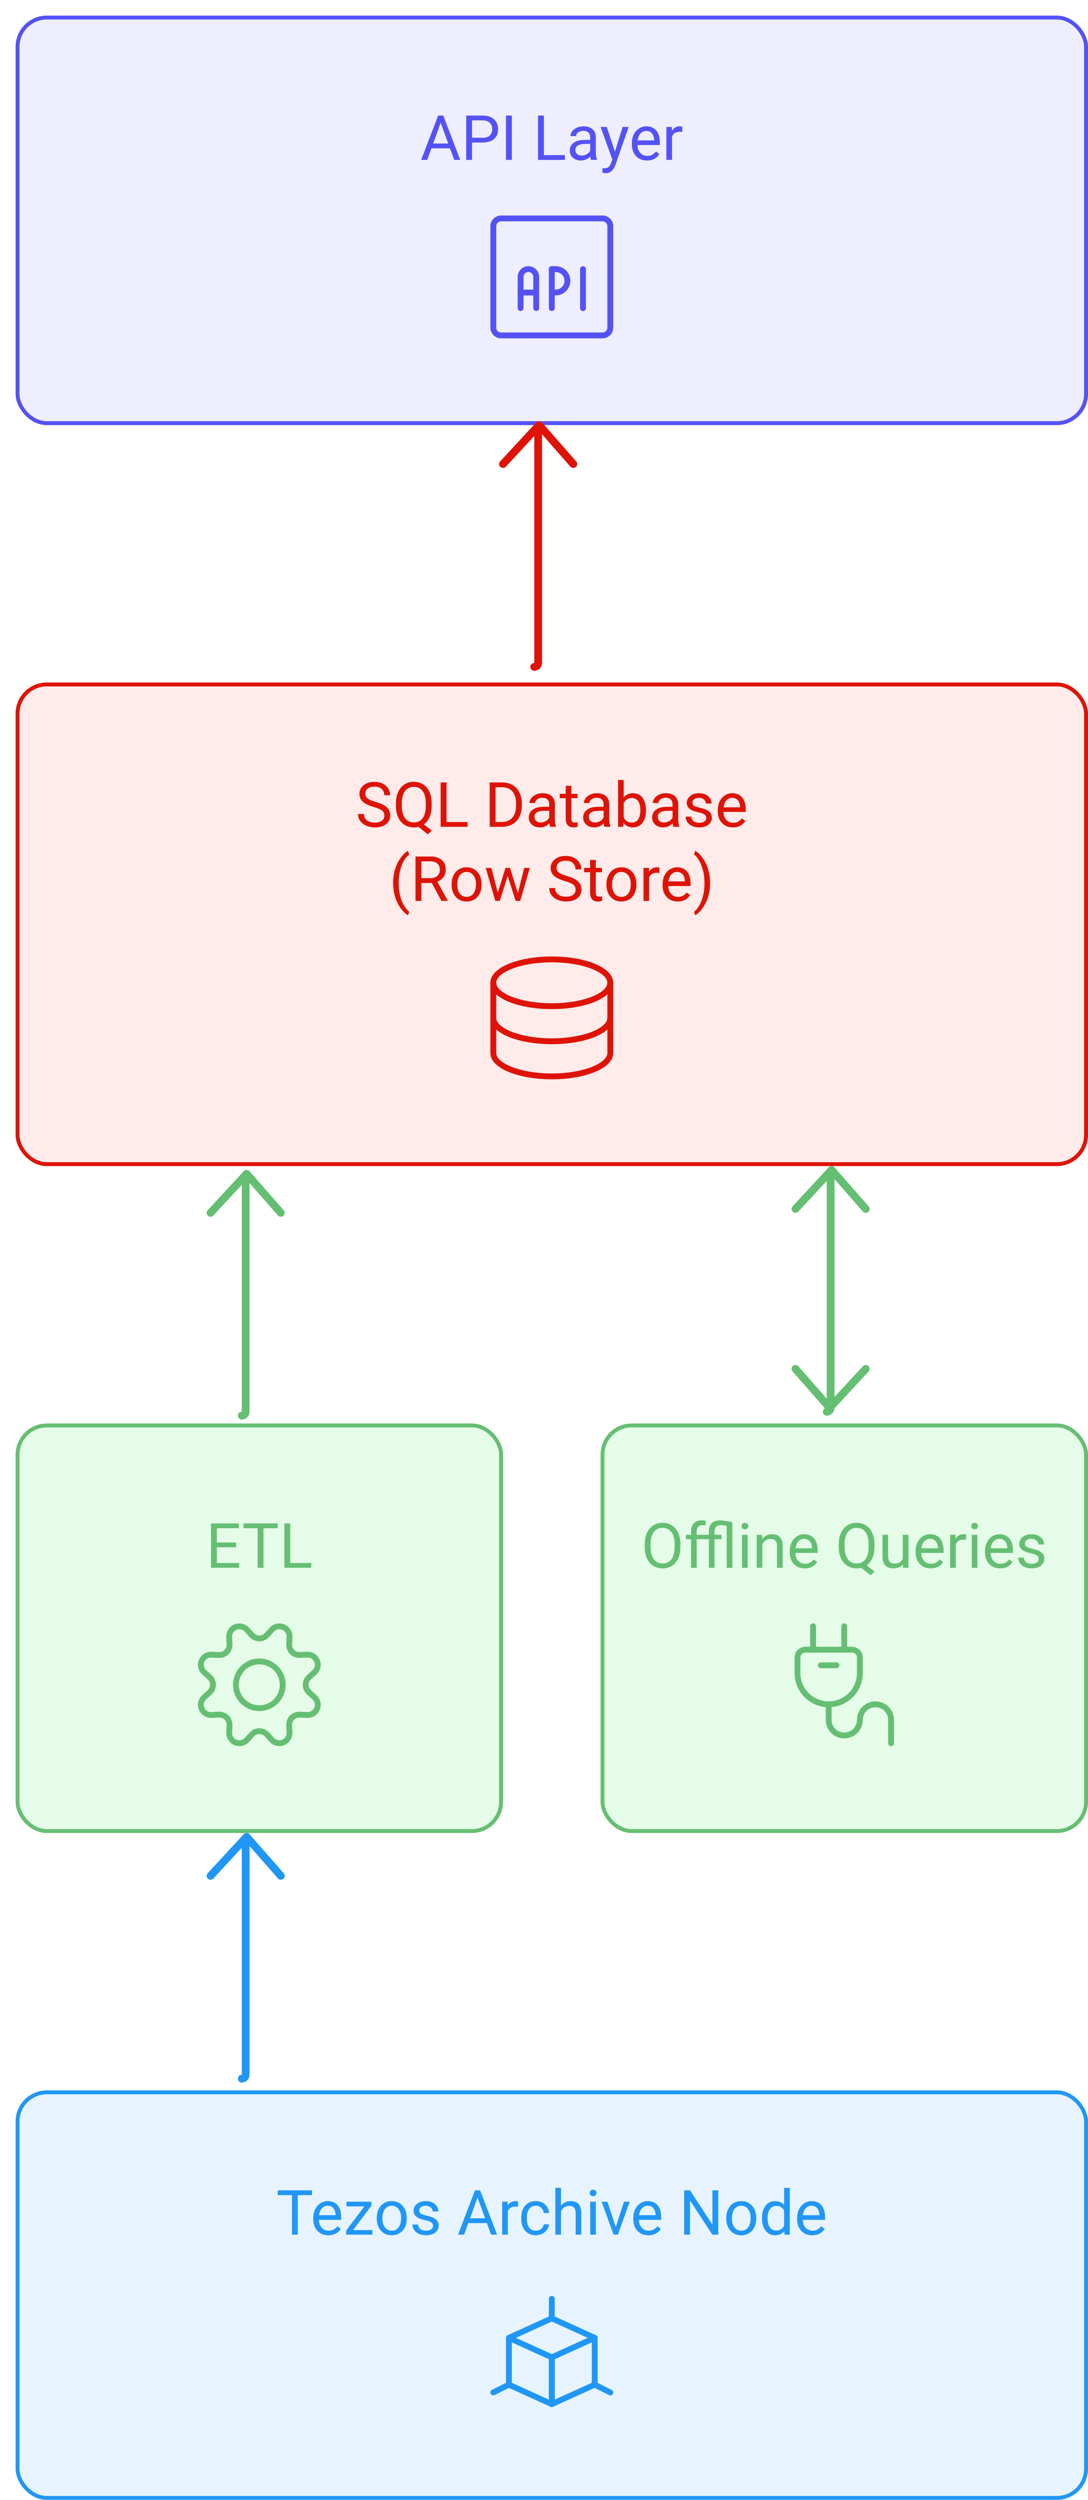 <svg width="279" height="641" viewBox="0 0 279 641" fill="none" xmlns="http://www.w3.org/2000/svg">
<g filter="url(#filter0_d)">
<rect y="171" width="275" height="124" rx="8" fill="#FEEBEA"/>
<path d="M91.852 202.93C90.565 202.56 89.628 202.107 89.039 201.57C88.456 201.029 88.164 200.362 88.164 199.57C88.164 198.674 88.521 197.935 89.234 197.352C89.953 196.763 90.885 196.469 92.031 196.469C92.812 196.469 93.508 196.62 94.117 196.922C94.732 197.224 95.206 197.641 95.539 198.172C95.878 198.703 96.047 199.284 96.047 199.914H94.539C94.539 199.227 94.32 198.688 93.883 198.297C93.445 197.901 92.828 197.703 92.031 197.703C91.292 197.703 90.713 197.867 90.297 198.195C89.885 198.518 89.68 198.969 89.68 199.547C89.68 200.01 89.875 200.404 90.266 200.727C90.662 201.044 91.331 201.336 92.273 201.602C93.221 201.867 93.961 202.161 94.492 202.484C95.029 202.802 95.424 203.174 95.68 203.602C95.94 204.029 96.07 204.531 96.07 205.109C96.07 206.031 95.711 206.771 94.992 207.328C94.273 207.88 93.312 208.156 92.109 208.156C91.328 208.156 90.599 208.008 89.922 207.711C89.245 207.409 88.721 206.997 88.352 206.477C87.987 205.956 87.805 205.365 87.805 204.703H89.312C89.312 205.391 89.565 205.935 90.07 206.336C90.581 206.732 91.26 206.93 92.109 206.93C92.901 206.93 93.508 206.768 93.93 206.445C94.352 206.122 94.562 205.682 94.562 205.125C94.562 204.568 94.367 204.138 93.977 203.836C93.586 203.529 92.878 203.227 91.852 202.93ZM106.688 202.68C106.688 203.779 106.513 204.727 106.164 205.523C105.815 206.315 105.326 206.935 104.695 207.383L106.727 208.977L105.703 209.922L103.305 208.016C102.93 208.109 102.534 208.156 102.117 208.156C101.221 208.156 100.427 207.938 99.734 207.5C99.042 207.057 98.503 206.43 98.117 205.617C97.737 204.799 97.542 203.854 97.531 202.781V201.961C97.531 200.867 97.721 199.901 98.102 199.062C98.482 198.224 99.018 197.583 99.711 197.141C100.409 196.693 101.206 196.469 102.102 196.469C103.018 196.469 103.823 196.69 104.516 197.133C105.214 197.576 105.75 198.214 106.125 199.047C106.5 199.875 106.688 200.844 106.688 201.953V202.68ZM105.188 201.945C105.188 200.607 104.919 199.576 104.383 198.852C103.852 198.122 103.091 197.758 102.102 197.758C101.159 197.758 100.414 198.12 99.867 198.844C99.326 199.562 99.047 200.562 99.031 201.844V202.68C99.031 203.982 99.302 205.008 99.844 205.758C100.391 206.508 101.148 206.883 102.117 206.883C103.086 206.883 103.836 206.531 104.367 205.828C104.898 205.12 105.172 204.107 105.188 202.789V201.945ZM110.508 206.773H115.898V208H109V196.625H110.508V206.773ZM121.578 208V196.625H124.789C125.779 196.625 126.654 196.844 127.414 197.281C128.174 197.719 128.76 198.341 129.172 199.148C129.589 199.956 129.799 200.883 129.805 201.93V202.656C129.805 203.729 129.596 204.669 129.18 205.477C128.768 206.284 128.177 206.904 127.406 207.336C126.641 207.768 125.747 207.99 124.727 208H121.578ZM123.078 197.859V206.773H124.656C125.812 206.773 126.711 206.414 127.352 205.695C127.997 204.977 128.32 203.953 128.32 202.625V201.961C128.32 200.669 128.016 199.667 127.406 198.953C126.802 198.234 125.943 197.87 124.828 197.859H123.078ZM137.07 208C136.987 207.833 136.919 207.536 136.867 207.109C136.195 207.807 135.393 208.156 134.461 208.156C133.628 208.156 132.943 207.922 132.406 207.453C131.875 206.979 131.609 206.38 131.609 205.656C131.609 204.776 131.943 204.094 132.609 203.609C133.281 203.12 134.224 202.875 135.438 202.875H136.844V202.211C136.844 201.706 136.693 201.305 136.391 201.008C136.089 200.706 135.643 200.555 135.055 200.555C134.539 200.555 134.107 200.685 133.758 200.945C133.409 201.206 133.234 201.521 133.234 201.891H131.781C131.781 201.469 131.93 201.062 132.227 200.672C132.529 200.276 132.935 199.964 133.445 199.734C133.961 199.505 134.526 199.391 135.141 199.391C136.115 199.391 136.878 199.635 137.43 200.125C137.982 200.609 138.268 201.279 138.289 202.133V206.023C138.289 206.799 138.388 207.417 138.586 207.875V208H137.07ZM134.672 206.898C135.125 206.898 135.555 206.781 135.961 206.547C136.367 206.312 136.661 206.008 136.844 205.633V203.898H135.711C133.94 203.898 133.055 204.417 133.055 205.453C133.055 205.906 133.206 206.26 133.508 206.516C133.81 206.771 134.198 206.898 134.672 206.898ZM142.516 197.5V199.547H144.094V200.664H142.516V205.906C142.516 206.245 142.586 206.5 142.727 206.672C142.867 206.839 143.107 206.922 143.445 206.922C143.612 206.922 143.841 206.891 144.133 206.828V208C143.753 208.104 143.383 208.156 143.023 208.156C142.378 208.156 141.891 207.961 141.562 207.57C141.234 207.18 141.07 206.625 141.07 205.906V200.664H139.531V199.547H141.07V197.5H142.516ZM151.008 208C150.924 207.833 150.857 207.536 150.805 207.109C150.133 207.807 149.331 208.156 148.398 208.156C147.565 208.156 146.88 207.922 146.344 207.453C145.812 206.979 145.547 206.38 145.547 205.656C145.547 204.776 145.88 204.094 146.547 203.609C147.219 203.12 148.161 202.875 149.375 202.875H150.781V202.211C150.781 201.706 150.63 201.305 150.328 201.008C150.026 200.706 149.581 200.555 148.992 200.555C148.477 200.555 148.044 200.685 147.695 200.945C147.346 201.206 147.172 201.521 147.172 201.891H145.719C145.719 201.469 145.867 201.062 146.164 200.672C146.466 200.276 146.872 199.964 147.383 199.734C147.898 199.505 148.464 199.391 149.078 199.391C150.052 199.391 150.815 199.635 151.367 200.125C151.919 200.609 152.206 201.279 152.227 202.133V206.023C152.227 206.799 152.326 207.417 152.523 207.875V208H151.008ZM148.609 206.898C149.062 206.898 149.492 206.781 149.898 206.547C150.305 206.312 150.599 206.008 150.781 205.633V203.898H149.648C147.878 203.898 146.992 204.417 146.992 205.453C146.992 205.906 147.143 206.26 147.445 206.516C147.747 206.771 148.135 206.898 148.609 206.898ZM161.648 203.867C161.648 205.159 161.352 206.198 160.758 206.984C160.164 207.766 159.367 208.156 158.367 208.156C157.299 208.156 156.474 207.779 155.891 207.023L155.82 208H154.492V196H155.938V200.477C156.521 199.753 157.326 199.391 158.352 199.391C159.378 199.391 160.182 199.779 160.766 200.555C161.354 201.331 161.648 202.393 161.648 203.742V203.867ZM160.203 203.703C160.203 202.719 160.013 201.958 159.633 201.422C159.253 200.885 158.706 200.617 157.992 200.617C157.039 200.617 156.354 201.06 155.938 201.945V205.602C156.38 206.487 157.07 206.93 158.008 206.93C158.701 206.93 159.24 206.661 159.625 206.125C160.01 205.589 160.203 204.781 160.203 203.703ZM168.695 208C168.612 207.833 168.544 207.536 168.492 207.109C167.82 207.807 167.018 208.156 166.086 208.156C165.253 208.156 164.568 207.922 164.031 207.453C163.5 206.979 163.234 206.38 163.234 205.656C163.234 204.776 163.568 204.094 164.234 203.609C164.906 203.12 165.849 202.875 167.062 202.875H168.469V202.211C168.469 201.706 168.318 201.305 168.016 201.008C167.714 200.706 167.268 200.555 166.68 200.555C166.164 200.555 165.732 200.685 165.383 200.945C165.034 201.206 164.859 201.521 164.859 201.891H163.406C163.406 201.469 163.555 201.062 163.852 200.672C164.154 200.276 164.56 199.964 165.07 199.734C165.586 199.505 166.151 199.391 166.766 199.391C167.74 199.391 168.503 199.635 169.055 200.125C169.607 200.609 169.893 201.279 169.914 202.133V206.023C169.914 206.799 170.013 207.417 170.211 207.875V208H168.695ZM166.297 206.898C166.75 206.898 167.18 206.781 167.586 206.547C167.992 206.312 168.286 206.008 168.469 205.633V203.898H167.336C165.565 203.898 164.68 204.417 164.68 205.453C164.68 205.906 164.831 206.26 165.133 206.516C165.435 206.771 165.823 206.898 166.297 206.898ZM177.102 205.758C177.102 205.367 176.953 205.065 176.656 204.852C176.365 204.633 175.852 204.445 175.117 204.289C174.388 204.133 173.807 203.945 173.375 203.727C172.948 203.508 172.63 203.247 172.422 202.945C172.219 202.643 172.117 202.284 172.117 201.867C172.117 201.174 172.409 200.589 172.992 200.109C173.581 199.63 174.331 199.391 175.242 199.391C176.201 199.391 176.977 199.638 177.57 200.133C178.169 200.628 178.469 201.26 178.469 202.031H177.016C177.016 201.635 176.846 201.294 176.508 201.008C176.174 200.721 175.753 200.578 175.242 200.578C174.716 200.578 174.305 200.693 174.008 200.922C173.711 201.151 173.562 201.451 173.562 201.82C173.562 202.169 173.701 202.432 173.977 202.609C174.253 202.786 174.75 202.956 175.469 203.117C176.193 203.279 176.779 203.471 177.227 203.695C177.674 203.919 178.005 204.19 178.219 204.508C178.438 204.82 178.547 205.203 178.547 205.656C178.547 206.411 178.245 207.018 177.641 207.477C177.036 207.93 176.253 208.156 175.289 208.156C174.612 208.156 174.013 208.036 173.492 207.797C172.971 207.557 172.562 207.224 172.266 206.797C171.974 206.365 171.828 205.898 171.828 205.398H173.273C173.299 205.883 173.492 206.268 173.852 206.555C174.216 206.836 174.695 206.977 175.289 206.977C175.836 206.977 176.273 206.867 176.602 206.648C176.935 206.424 177.102 206.128 177.102 205.758ZM183.938 208.156C182.792 208.156 181.859 207.781 181.141 207.031C180.422 206.276 180.062 205.268 180.062 204.008V203.742C180.062 202.904 180.221 202.156 180.539 201.5C180.862 200.839 181.31 200.323 181.883 199.953C182.461 199.578 183.086 199.391 183.758 199.391C184.857 199.391 185.711 199.753 186.32 200.477C186.93 201.201 187.234 202.237 187.234 203.586V204.188H181.508C181.529 205.021 181.771 205.695 182.234 206.211C182.703 206.721 183.297 206.977 184.016 206.977C184.526 206.977 184.958 206.872 185.312 206.664C185.667 206.456 185.977 206.18 186.242 205.836L187.125 206.523C186.417 207.612 185.354 208.156 183.938 208.156ZM183.758 200.578C183.174 200.578 182.685 200.792 182.289 201.219C181.893 201.641 181.648 202.234 181.555 203H185.789V202.891C185.747 202.156 185.549 201.589 185.195 201.188C184.841 200.781 184.362 200.578 183.758 200.578ZM96.805 222.383C96.805 221.206 96.961 220.076 97.273 218.992C97.591 217.909 98.062 216.924 98.688 216.039C99.312 215.154 99.961 214.529 100.633 214.164L100.93 215.117C100.169 215.701 99.544 216.591 99.055 217.789C98.57 218.987 98.305 220.328 98.258 221.812L98.25 222.477C98.25 224.487 98.617 226.232 99.352 227.711C99.794 228.596 100.32 229.289 100.93 229.789L100.633 230.672C99.94 230.286 99.279 229.641 98.648 228.734C97.419 226.964 96.805 224.846 96.805 222.383ZM106.727 222.398H104.055V227H102.547V215.625H106.312C107.594 215.625 108.578 215.917 109.266 216.5C109.958 217.083 110.305 217.932 110.305 219.047C110.305 219.755 110.112 220.372 109.727 220.898C109.346 221.424 108.815 221.818 108.133 222.078L110.805 226.906V227H109.195L106.727 222.398ZM104.055 221.172H106.359C107.104 221.172 107.695 220.979 108.133 220.594C108.576 220.208 108.797 219.693 108.797 219.047C108.797 218.344 108.586 217.805 108.164 217.43C107.747 217.055 107.143 216.865 106.352 216.859H104.055V221.172ZM111.805 222.695C111.805 221.867 111.966 221.122 112.289 220.461C112.617 219.799 113.07 219.289 113.648 218.93C114.232 218.57 114.896 218.391 115.641 218.391C116.792 218.391 117.721 218.789 118.43 219.586C119.143 220.383 119.5 221.443 119.5 222.766V222.867C119.5 223.69 119.341 224.43 119.023 225.086C118.711 225.737 118.26 226.245 117.672 226.609C117.089 226.974 116.417 227.156 115.656 227.156C114.51 227.156 113.581 226.758 112.867 225.961C112.159 225.164 111.805 224.109 111.805 222.797V222.695ZM113.258 222.867C113.258 223.805 113.474 224.557 113.906 225.125C114.344 225.693 114.927 225.977 115.656 225.977C116.391 225.977 116.974 225.69 117.406 225.117C117.839 224.539 118.055 223.732 118.055 222.695C118.055 221.768 117.833 221.018 117.391 220.445C116.953 219.867 116.37 219.578 115.641 219.578C114.927 219.578 114.352 219.862 113.914 220.43C113.477 220.997 113.258 221.81 113.258 222.867ZM128.797 225.008L130.422 218.547H131.867L129.406 227H128.234L126.18 220.594L124.18 227H123.008L120.555 218.547H121.992L123.656 224.875L125.625 218.547H126.789L128.797 225.008ZM140.891 221.93C139.604 221.56 138.667 221.107 138.078 220.57C137.495 220.029 137.203 219.362 137.203 218.57C137.203 217.674 137.56 216.935 138.273 216.352C138.992 215.763 139.924 215.469 141.07 215.469C141.852 215.469 142.547 215.62 143.156 215.922C143.771 216.224 144.245 216.641 144.578 217.172C144.917 217.703 145.086 218.284 145.086 218.914H143.578C143.578 218.227 143.359 217.688 142.922 217.297C142.484 216.901 141.867 216.703 141.07 216.703C140.331 216.703 139.753 216.867 139.336 217.195C138.924 217.518 138.719 217.969 138.719 218.547C138.719 219.01 138.914 219.404 139.305 219.727C139.701 220.044 140.37 220.336 141.312 220.602C142.26 220.867 143 221.161 143.531 221.484C144.068 221.802 144.464 222.174 144.719 222.602C144.979 223.029 145.109 223.531 145.109 224.109C145.109 225.031 144.75 225.771 144.031 226.328C143.312 226.88 142.352 227.156 141.148 227.156C140.367 227.156 139.638 227.008 138.961 226.711C138.284 226.409 137.76 225.997 137.391 225.477C137.026 224.956 136.844 224.365 136.844 223.703H138.352C138.352 224.391 138.604 224.935 139.109 225.336C139.62 225.732 140.299 225.93 141.148 225.93C141.94 225.93 142.547 225.768 142.969 225.445C143.391 225.122 143.602 224.682 143.602 224.125C143.602 223.568 143.406 223.138 143.016 222.836C142.625 222.529 141.917 222.227 140.891 221.93ZM148.773 216.5V218.547H150.352V219.664H148.773V224.906C148.773 225.245 148.844 225.5 148.984 225.672C149.125 225.839 149.365 225.922 149.703 225.922C149.87 225.922 150.099 225.891 150.391 225.828V227C150.01 227.104 149.641 227.156 149.281 227.156C148.635 227.156 148.148 226.961 147.82 226.57C147.492 226.18 147.328 225.625 147.328 224.906V219.664H145.789V218.547H147.328V216.5H148.773ZM151.508 222.695C151.508 221.867 151.669 221.122 151.992 220.461C152.32 219.799 152.773 219.289 153.352 218.93C153.935 218.57 154.599 218.391 155.344 218.391C156.495 218.391 157.424 218.789 158.133 219.586C158.846 220.383 159.203 221.443 159.203 222.766V222.867C159.203 223.69 159.044 224.43 158.727 225.086C158.414 225.737 157.964 226.245 157.375 226.609C156.792 226.974 156.12 227.156 155.359 227.156C154.214 227.156 153.284 226.758 152.57 225.961C151.862 225.164 151.508 224.109 151.508 222.797V222.695ZM152.961 222.867C152.961 223.805 153.177 224.557 153.609 225.125C154.047 225.693 154.63 225.977 155.359 225.977C156.094 225.977 156.677 225.69 157.109 225.117C157.542 224.539 157.758 223.732 157.758 222.695C157.758 221.768 157.536 221.018 157.094 220.445C156.656 219.867 156.073 219.578 155.344 219.578C154.63 219.578 154.055 219.862 153.617 220.43C153.18 220.997 152.961 221.81 152.961 222.867ZM165.102 219.844C164.883 219.807 164.646 219.789 164.391 219.789C163.443 219.789 162.799 220.193 162.461 221V227H161.016V218.547H162.422L162.445 219.523C162.919 218.768 163.591 218.391 164.461 218.391C164.742 218.391 164.956 218.427 165.102 218.5V219.844ZM169.789 227.156C168.643 227.156 167.711 226.781 166.992 226.031C166.273 225.276 165.914 224.268 165.914 223.008V222.742C165.914 221.904 166.073 221.156 166.391 220.5C166.714 219.839 167.161 219.323 167.734 218.953C168.312 218.578 168.938 218.391 169.609 218.391C170.708 218.391 171.562 218.753 172.172 219.477C172.781 220.201 173.086 221.237 173.086 222.586V223.188H167.359C167.38 224.021 167.622 224.695 168.086 225.211C168.555 225.721 169.148 225.977 169.867 225.977C170.378 225.977 170.81 225.872 171.164 225.664C171.518 225.456 171.828 225.18 172.094 224.836L172.977 225.523C172.268 226.612 171.206 227.156 169.789 227.156ZM169.609 219.578C169.026 219.578 168.536 219.792 168.141 220.219C167.745 220.641 167.5 221.234 167.406 222H171.641V221.891C171.599 221.156 171.401 220.589 171.047 220.188C170.693 219.781 170.214 219.578 169.609 219.578ZM178.102 222.461C178.102 223.622 177.948 224.737 177.641 225.805C177.339 226.867 176.872 227.849 176.242 228.75C175.617 229.651 174.961 230.292 174.273 230.672L173.969 229.789C174.771 229.174 175.414 228.221 175.898 226.93C176.388 225.633 176.638 224.195 176.648 222.617V222.367C176.648 221.273 176.534 220.258 176.305 219.32C176.076 218.378 175.755 217.534 175.344 216.789C174.938 216.044 174.479 215.464 173.969 215.047L174.273 214.164C174.961 214.544 175.615 215.18 176.234 216.07C176.859 216.961 177.326 217.943 177.633 219.016C177.945 220.089 178.102 221.237 178.102 222.461Z" fill="#DE1306"/>
<g clip-path="url(#clip0)">
<path d="M137.5 254.001C145.784 254.001 152.5 251.315 152.5 248.001C152.5 244.688 145.784 242.001 137.5 242.001C129.216 242.001 122.5 244.688 122.5 248.001C122.5 251.315 129.216 254.001 137.5 254.001Z" stroke="#DE1306" stroke-width="1.5" stroke-linecap="round" stroke-linejoin="round"/>
<path d="M122.5 248.001V257C122.5 260.313 129.216 263 137.5 263C145.784 263 152.5 260.315 152.5 257V248.001" stroke="#DE1306" stroke-width="1.5" stroke-linecap="round" stroke-linejoin="round"/>
<path d="M122.5 257V266C122.5 269.313 129.216 272 137.5 272C145.784 272 152.5 269.313 152.5 266V257" stroke="#DE1306" stroke-width="1.5" stroke-linecap="round" stroke-linejoin="round"/>
</g>
<rect x="0.5" y="171.5" width="274" height="123" rx="7.5" stroke="#DE1306"/>
</g>
<g filter="url(#filter1_d)">
<rect width="275" height="105" rx="8" fill="#EEEEFF"/>
<path d="M111.391 34.031H106.625L105.555 37H104.008L108.352 25.625H109.664L114.016 37H112.477L111.391 34.031ZM107.078 32.797H110.945L109.008 27.477L107.078 32.797ZM117.047 32.547V37H115.547V25.625H119.742C120.987 25.625 121.961 25.943 122.664 26.578C123.372 27.213 123.727 28.055 123.727 29.102C123.727 30.206 123.38 31.057 122.688 31.656C122 32.25 121.013 32.547 119.727 32.547H117.047ZM117.047 31.32H119.742C120.544 31.32 121.159 31.133 121.586 30.758C122.013 30.378 122.227 29.831 122.227 29.117C122.227 28.44 122.013 27.898 121.586 27.492C121.159 27.086 120.573 26.875 119.828 26.859H117.047V31.32ZM127.25 37H125.75V25.625H127.25V37ZM135.477 35.773H140.867V37H133.969V25.625H135.477V35.773ZM147.57 37C147.487 36.833 147.419 36.536 147.367 36.109C146.695 36.807 145.893 37.156 144.961 37.156C144.128 37.156 143.443 36.922 142.906 36.453C142.375 35.979 142.109 35.38 142.109 34.656C142.109 33.776 142.443 33.094 143.109 32.609C143.781 32.12 144.724 31.875 145.938 31.875H147.344V31.211C147.344 30.706 147.193 30.305 146.891 30.008C146.589 29.706 146.143 29.555 145.555 29.555C145.039 29.555 144.607 29.685 144.258 29.945C143.909 30.206 143.734 30.521 143.734 30.891H142.281C142.281 30.469 142.43 30.062 142.727 29.672C143.029 29.276 143.435 28.963 143.945 28.734C144.461 28.505 145.026 28.391 145.641 28.391C146.615 28.391 147.378 28.635 147.93 29.125C148.482 29.609 148.768 30.279 148.789 31.133V35.023C148.789 35.8 148.888 36.417 149.086 36.875V37H147.57ZM145.172 35.898C145.625 35.898 146.055 35.781 146.461 35.547C146.867 35.312 147.161 35.008 147.344 34.633V32.898H146.211C144.44 32.898 143.555 33.417 143.555 34.453C143.555 34.906 143.706 35.26 144.008 35.516C144.31 35.771 144.698 35.898 145.172 35.898ZM153.695 34.883L155.664 28.547H157.211L153.812 38.305C153.286 39.711 152.451 40.414 151.305 40.414L151.031 40.391L150.492 40.289V39.117L150.883 39.148C151.372 39.148 151.753 39.05 152.023 38.852C152.299 38.654 152.526 38.292 152.703 37.766L153.023 36.906L150.008 28.547H151.586L153.695 34.883ZM161.906 37.156C160.76 37.156 159.828 36.781 159.109 36.031C158.391 35.276 158.031 34.268 158.031 33.008V32.742C158.031 31.904 158.19 31.156 158.508 30.5C158.831 29.838 159.279 29.323 159.852 28.953C160.43 28.578 161.055 28.391 161.727 28.391C162.826 28.391 163.68 28.753 164.289 29.477C164.898 30.201 165.203 31.237 165.203 32.586V33.188H159.477C159.497 34.021 159.74 34.695 160.203 35.211C160.672 35.721 161.266 35.977 161.984 35.977C162.495 35.977 162.927 35.872 163.281 35.664C163.635 35.456 163.945 35.18 164.211 34.836L165.094 35.523C164.385 36.612 163.323 37.156 161.906 37.156ZM161.727 29.578C161.143 29.578 160.654 29.792 160.258 30.219C159.862 30.641 159.617 31.234 159.523 32H163.758V31.891C163.716 31.156 163.518 30.588 163.164 30.188C162.81 29.781 162.331 29.578 161.727 29.578ZM170.969 29.844C170.75 29.807 170.513 29.789 170.258 29.789C169.31 29.789 168.667 30.193 168.328 31V37H166.883V28.547H168.289L168.312 29.523C168.786 28.768 169.458 28.391 170.328 28.391C170.609 28.391 170.823 28.427 170.969 28.5V29.844Z" fill="#5452F6"/>
<g clip-path="url(#clip1)">
<path d="M150.5 52.005H124.5C123.395 52.005 122.5 52.901 122.5 54.005V80.005C122.5 81.11 123.395 82.005 124.5 82.005H150.5C151.605 82.005 152.5 81.11 152.5 80.005V54.005C152.5 52.901 151.605 52.005 150.5 52.005Z" stroke="#5452F6" stroke-width="1.5" stroke-linecap="round" stroke-linejoin="round"/>
<path d="M129.5 75V67C129.5 66.47 129.711 65.961 130.086 65.586C130.461 65.211 130.97 65 131.5 65C132.03 65 132.539 65.211 132.914 65.586C133.289 65.961 133.5 66.47 133.5 67V75" stroke="#5452F6" stroke-width="1.5" stroke-linecap="round" stroke-linejoin="round"/>
<path d="M137.5 65H138.5C139.296 65 140.059 65.316 140.621 65.879C141.184 66.441 141.5 67.204 141.5 68C141.5 68.796 141.184 69.559 140.621 70.121C140.059 70.684 139.296 71 138.5 71H137.5" stroke="#5452F6" stroke-width="1.5" stroke-linecap="round" stroke-linejoin="round"/>
<path d="M129.5 71.005H133.5" stroke="#5452F6" stroke-width="1.5" stroke-linecap="round" stroke-linejoin="round"/>
<path d="M145.5 75.005V65.005" stroke="#5452F6" stroke-width="1.5" stroke-linecap="round" stroke-linejoin="round"/>
<path d="M137.5 75.005V65.005" stroke="#5452F6" stroke-width="1.5" stroke-linecap="round" stroke-linejoin="round"/>
</g>
<rect x="0.5" y="0.5" width="274" height="104" rx="7.5" stroke="#5452F6"/>
</g>
<path d="M62 533V533C62.552 533 63 532.552 63 532L63 473.5" stroke="#2097F6" stroke-width="2" stroke-linecap="round" stroke-linejoin="round"/>
<path d="M53.987 480.988L63.243 470.988L72.013 480.988" stroke="#2097F6" stroke-width="2" stroke-linecap="round" stroke-linejoin="round"/>
<path d="M62 363V363C62.552 363 63 362.552 63 362L63 303.5" stroke="#65BF73" stroke-width="2" stroke-linecap="round" stroke-linejoin="round"/>
<path d="M53.987 310.988L63.243 300.988L72.013 310.988" stroke="#65BF73" stroke-width="2" stroke-linecap="round" stroke-linejoin="round"/>
<path d="M212 362V362C212.552 362 213 361.552 213 361V302.5" stroke="#65BF73" stroke-width="2" stroke-linecap="round" stroke-linejoin="round"/>
<path d="M203.987 309.988L213.243 299.988L222.012 309.988" stroke="#65BF73" stroke-width="2" stroke-linecap="round" stroke-linejoin="round"/>
<path d="M222.013 350.988L212.756 360.988L203.987 350.988" stroke="#65BF73" stroke-width="2" stroke-linecap="round" stroke-linejoin="round"/>
<g filter="url(#filter2_d)">
<rect y="532" width="275" height="105" rx="8" fill="#E7F4FF"/>
<path d="M76.016 558.859H72.359V569H70.867V558.859H67.219V557.625H76.016V558.859ZM80.203 569.156C79.057 569.156 78.125 568.781 77.406 568.031C76.688 567.276 76.328 566.268 76.328 565.008V564.742C76.328 563.904 76.487 563.156 76.805 562.5C77.128 561.839 77.576 561.323 78.148 560.953C78.727 560.578 79.352 560.391 80.023 560.391C81.122 560.391 81.977 560.753 82.586 561.477C83.195 562.201 83.5 563.237 83.5 564.586V565.188H77.773C77.794 566.021 78.037 566.695 78.5 567.211C78.969 567.721 79.562 567.977 80.281 567.977C80.792 567.977 81.224 567.872 81.578 567.664C81.932 567.456 82.242 567.18 82.508 566.836L83.391 567.523C82.682 568.612 81.62 569.156 80.203 569.156ZM80.023 561.578C79.44 561.578 78.951 561.792 78.555 562.219C78.159 562.641 77.914 563.234 77.82 564H82.055V563.891C82.013 563.156 81.815 562.589 81.461 562.188C81.107 561.781 80.628 561.578 80.023 561.578ZM86.539 567.82H91.484V569H84.773V567.938L89.438 561.742H84.844V560.547H91.25V561.57L86.539 567.82ZM92.609 564.695C92.609 563.867 92.771 563.122 93.094 562.461C93.422 561.799 93.875 561.289 94.453 560.93C95.037 560.57 95.701 560.391 96.445 560.391C97.596 560.391 98.526 560.789 99.234 561.586C99.948 562.383 100.305 563.443 100.305 564.766V564.867C100.305 565.69 100.146 566.43 99.828 567.086C99.516 567.737 99.065 568.245 98.477 568.609C97.893 568.974 97.221 569.156 96.461 569.156C95.315 569.156 94.385 568.758 93.672 567.961C92.963 567.164 92.609 566.109 92.609 564.797V564.695ZM94.062 564.867C94.062 565.805 94.279 566.557 94.711 567.125C95.148 567.693 95.732 567.977 96.461 567.977C97.195 567.977 97.779 567.69 98.211 567.117C98.643 566.539 98.859 565.732 98.859 564.695C98.859 563.768 98.638 563.018 98.195 562.445C97.758 561.867 97.174 561.578 96.445 561.578C95.732 561.578 95.156 561.862 94.719 562.43C94.281 562.997 94.062 563.81 94.062 564.867ZM107.039 566.758C107.039 566.367 106.891 566.065 106.594 565.852C106.302 565.633 105.789 565.445 105.055 565.289C104.326 565.133 103.745 564.945 103.312 564.727C102.885 564.508 102.568 564.247 102.359 563.945C102.156 563.643 102.055 563.284 102.055 562.867C102.055 562.174 102.346 561.589 102.93 561.109C103.518 560.63 104.268 560.391 105.18 560.391C106.138 560.391 106.914 560.638 107.508 561.133C108.107 561.628 108.406 562.26 108.406 563.031H106.953C106.953 562.635 106.784 562.294 106.445 562.008C106.112 561.721 105.69 561.578 105.18 561.578C104.654 561.578 104.242 561.693 103.945 561.922C103.648 562.151 103.5 562.451 103.5 562.82C103.5 563.169 103.638 563.432 103.914 563.609C104.19 563.786 104.688 563.956 105.406 564.117C106.13 564.279 106.716 564.471 107.164 564.695C107.612 564.919 107.943 565.19 108.156 565.508C108.375 565.82 108.484 566.203 108.484 566.656C108.484 567.411 108.182 568.018 107.578 568.477C106.974 568.93 106.19 569.156 105.227 569.156C104.549 569.156 103.951 569.036 103.43 568.797C102.909 568.557 102.5 568.224 102.203 567.797C101.911 567.365 101.766 566.898 101.766 566.398H103.211C103.237 566.883 103.43 567.268 103.789 567.555C104.154 567.836 104.633 567.977 105.227 567.977C105.773 567.977 106.211 567.867 106.539 567.648C106.872 567.424 107.039 567.128 107.039 566.758ZM120.844 566.031H116.078L115.008 569H113.461L117.805 557.625H119.117L123.469 569H121.93L120.844 566.031ZM116.531 564.797H120.398L118.461 559.477L116.531 564.797ZM128.859 561.844C128.641 561.807 128.404 561.789 128.148 561.789C127.201 561.789 126.557 562.193 126.219 563V569H124.773V560.547H126.18L126.203 561.523C126.677 560.768 127.349 560.391 128.219 560.391C128.5 560.391 128.714 560.427 128.859 560.5V561.844ZM133.43 567.977C133.945 567.977 134.396 567.82 134.781 567.508C135.167 567.195 135.38 566.805 135.422 566.336H136.789C136.763 566.82 136.596 567.281 136.289 567.719C135.982 568.156 135.57 568.505 135.055 568.766C134.544 569.026 134.003 569.156 133.43 569.156C132.279 569.156 131.362 568.773 130.68 568.008C130.003 567.237 129.664 566.185 129.664 564.852V564.609C129.664 563.786 129.815 563.055 130.117 562.414C130.419 561.773 130.852 561.276 131.414 560.922C131.982 560.568 132.651 560.391 133.422 560.391C134.37 560.391 135.156 560.674 135.781 561.242C136.411 561.81 136.747 562.547 136.789 563.453H135.422C135.38 562.906 135.172 562.458 134.797 562.109C134.427 561.755 133.969 561.578 133.422 561.578C132.688 561.578 132.117 561.844 131.711 562.375C131.31 562.901 131.109 563.664 131.109 564.664V564.938C131.109 565.911 131.31 566.661 131.711 567.188C132.112 567.714 132.685 567.977 133.43 567.977ZM139.859 561.57C140.5 560.784 141.333 560.391 142.359 560.391C144.146 560.391 145.047 561.398 145.062 563.414V569H143.617V563.406C143.612 562.797 143.471 562.346 143.195 562.055C142.924 561.763 142.5 561.617 141.922 561.617C141.453 561.617 141.042 561.742 140.688 561.992C140.333 562.242 140.057 562.57 139.859 562.977V569H138.414V557H139.859V561.57ZM148.797 569H147.352V560.547H148.797V569ZM147.234 558.305C147.234 558.07 147.305 557.872 147.445 557.711C147.591 557.549 147.805 557.469 148.086 557.469C148.367 557.469 148.581 557.549 148.727 557.711C148.872 557.872 148.945 558.07 148.945 558.305C148.945 558.539 148.872 558.734 148.727 558.891C148.581 559.047 148.367 559.125 148.086 559.125C147.805 559.125 147.591 559.047 147.445 558.891C147.305 558.734 147.234 558.539 147.234 558.305ZM153.906 567.039L156 560.547H157.477L154.445 569H153.344L150.281 560.547H151.758L153.906 567.039ZM162.266 569.156C161.12 569.156 160.188 568.781 159.469 568.031C158.75 567.276 158.391 566.268 158.391 565.008V564.742C158.391 563.904 158.549 563.156 158.867 562.5C159.19 561.839 159.638 561.323 160.211 560.953C160.789 560.578 161.414 560.391 162.086 560.391C163.185 560.391 164.039 560.753 164.648 561.477C165.258 562.201 165.562 563.237 165.562 564.586V565.188H159.836C159.857 566.021 160.099 566.695 160.562 567.211C161.031 567.721 161.625 567.977 162.344 567.977C162.854 567.977 163.286 567.872 163.641 567.664C163.995 567.456 164.305 567.18 164.57 566.836L165.453 567.523C164.745 568.612 163.682 569.156 162.266 569.156ZM162.086 561.578C161.503 561.578 161.013 561.792 160.617 562.219C160.221 562.641 159.977 563.234 159.883 564H164.117V563.891C164.076 563.156 163.878 562.589 163.523 562.188C163.169 561.781 162.69 561.578 162.086 561.578ZM180.18 569H178.672L172.945 560.234V569H171.438V557.625H172.945L178.688 566.43V557.625H180.18V569ZM182.234 564.695C182.234 563.867 182.396 563.122 182.719 562.461C183.047 561.799 183.5 561.289 184.078 560.93C184.661 560.57 185.326 560.391 186.07 560.391C187.221 560.391 188.151 560.789 188.859 561.586C189.573 562.383 189.93 563.443 189.93 564.766V564.867C189.93 565.69 189.771 566.43 189.453 567.086C189.141 567.737 188.69 568.245 188.102 568.609C187.518 568.974 186.846 569.156 186.086 569.156C184.94 569.156 184.01 568.758 183.297 567.961C182.589 567.164 182.234 566.109 182.234 564.797V564.695ZM183.688 564.867C183.688 565.805 183.904 566.557 184.336 567.125C184.773 567.693 185.357 567.977 186.086 567.977C186.82 567.977 187.404 567.69 187.836 567.117C188.268 566.539 188.484 565.732 188.484 564.695C188.484 563.768 188.263 563.018 187.82 562.445C187.383 561.867 186.799 561.578 186.07 561.578C185.357 561.578 184.781 561.862 184.344 562.43C183.906 562.997 183.688 563.81 183.688 564.867ZM191.391 564.703C191.391 563.406 191.698 562.365 192.312 561.578C192.927 560.786 193.732 560.391 194.727 560.391C195.716 560.391 196.5 560.729 197.078 561.406V557H198.523V569H197.195L197.125 568.094C196.547 568.802 195.742 569.156 194.711 569.156C193.732 569.156 192.932 568.755 192.312 567.953C191.698 567.151 191.391 566.104 191.391 564.812V564.703ZM192.836 564.867C192.836 565.826 193.034 566.576 193.43 567.117C193.826 567.659 194.372 567.93 195.07 567.93C195.987 567.93 196.656 567.518 197.078 566.695V562.812C196.646 562.016 195.982 561.617 195.086 561.617C194.378 561.617 193.826 561.891 193.43 562.438C193.034 562.984 192.836 563.794 192.836 564.867ZM204.281 569.156C203.135 569.156 202.203 568.781 201.484 568.031C200.766 567.276 200.406 566.268 200.406 565.008V564.742C200.406 563.904 200.565 563.156 200.883 562.5C201.206 561.839 201.654 561.323 202.227 560.953C202.805 560.578 203.43 560.391 204.102 560.391C205.201 560.391 206.055 560.753 206.664 561.477C207.273 562.201 207.578 563.237 207.578 564.586V565.188H201.852C201.872 566.021 202.115 566.695 202.578 567.211C203.047 567.721 203.641 567.977 204.359 567.977C204.87 567.977 205.302 567.872 205.656 567.664C206.01 567.456 206.32 567.18 206.586 566.836L207.469 567.523C206.76 568.612 205.698 569.156 204.281 569.156ZM204.102 561.578C203.518 561.578 203.029 561.792 202.633 562.219C202.237 562.641 201.992 563.234 201.898 564H206.133V563.891C206.091 563.156 205.893 562.589 205.539 562.188C205.185 561.781 204.706 561.578 204.102 561.578Z" fill="#2097F6"/>
<g clip-path="url(#clip2)">
<path d="M137.5 600.453L126.5 595.453V607.453L137.5 612.453V600.453Z" stroke="#2097F6" stroke-width="1.5" stroke-linecap="round" stroke-linejoin="round"/>
<path d="M137.5 600.453L148.5 595.453V607.453L137.5 612.453V600.453Z" stroke="#2097F6" stroke-width="1.5" stroke-linecap="round" stroke-linejoin="round"/>
<path d="M148.5 595.453L137.5 590.453L126.5 595.453" stroke="#2097F6" stroke-width="1.5" stroke-linecap="round" stroke-linejoin="round"/>
<path d="M137.5 590.453V585.453" stroke="#2097F6" stroke-width="1.5" stroke-linecap="round" stroke-linejoin="round"/>
<path d="M126.5 607.453L122.5 609.453" stroke="#2097F6" stroke-width="1.5" stroke-linecap="round" stroke-linejoin="round"/>
<path d="M148.5 607.453L152.5 609.453" stroke="#2097F6" stroke-width="1.5" stroke-linecap="round" stroke-linejoin="round"/>
</g>
<rect x="0.5" y="532.5" width="274" height="104" rx="7.5" stroke="#2097F6"/>
</g>
<g filter="url(#filter3_d)">
<rect y="361" width="125" height="105" rx="8" fill="#E5FDE8"/>
<path d="M56.547 392.742H51.617V396.773H57.344V398H50.117V386.625H57.266V387.859H51.617V391.516H56.547V392.742ZM67.227 387.859H63.57V398H62.078V387.859H58.43V386.625H67.227V387.859ZM70.422 396.773H75.812V398H68.914V386.625H70.422V396.773Z" fill="#65BF73"/>
<g clip-path="url(#clip3)">
<path d="M60.561 415.251C60.806 415.522 61.105 415.739 61.439 415.888C61.773 416.037 62.134 416.114 62.5 416.114C62.865 416.114 63.227 416.037 63.561 415.888C63.895 415.739 64.194 415.522 64.439 415.251L65.7 413.867C66.061 413.467 66.538 413.188 67.064 413.07C67.59 412.951 68.14 412.998 68.638 413.205C69.136 413.411 69.558 413.767 69.846 414.223C70.134 414.678 70.274 415.212 70.247 415.751L70.152 417.617C70.134 417.982 70.192 418.345 70.323 418.686C70.454 419.026 70.654 419.335 70.912 419.593C71.169 419.851 71.478 420.052 71.818 420.184C72.159 420.315 72.522 420.374 72.887 420.356L74.753 420.261C75.291 420.235 75.825 420.375 76.28 420.664C76.735 420.952 77.09 421.374 77.296 421.872C77.501 422.37 77.548 422.919 77.43 423.445C77.311 423.971 77.033 424.447 76.633 424.808L75.244 426.061C74.973 426.306 74.756 426.606 74.607 426.94C74.459 427.274 74.382 427.635 74.382 428.001C74.382 428.366 74.459 428.728 74.607 429.062C74.756 429.396 74.973 429.695 75.244 429.94L76.633 431.193C77.033 431.555 77.312 432.031 77.43 432.557C77.549 433.083 77.501 433.633 77.295 434.131C77.089 434.629 76.733 435.051 76.277 435.34C75.822 435.628 75.288 435.767 74.749 435.74L72.883 435.645C72.518 435.627 72.153 435.685 71.812 435.816C71.471 435.947 71.161 436.148 70.902 436.407C70.644 436.665 70.443 436.975 70.312 437.316C70.18 437.657 70.123 438.022 70.141 438.387L70.236 440.253C70.26 440.789 70.118 441.319 69.83 441.772C69.542 442.224 69.122 442.577 68.627 442.783C68.131 442.988 67.584 443.036 67.061 442.92C66.537 442.803 66.062 442.529 65.7 442.133L64.445 440.745C64.2 440.474 63.901 440.257 63.567 440.109C63.233 439.961 62.872 439.884 62.507 439.884C62.141 439.884 61.78 439.961 61.446 440.109C61.112 440.257 60.813 440.474 60.568 440.745L59.308 442.133C58.946 442.531 58.471 442.807 57.947 442.925C57.422 443.042 56.874 442.995 56.378 442.79C55.881 442.584 55.46 442.231 55.172 441.777C54.883 441.324 54.742 440.793 54.767 440.256L54.863 438.389C54.881 438.024 54.823 437.66 54.692 437.319C54.561 436.977 54.36 436.668 54.101 436.409C53.843 436.151 53.533 435.95 53.192 435.818C52.851 435.687 52.486 435.629 52.121 435.648L50.255 435.743C49.716 435.771 49.182 435.632 48.727 435.344C48.27 435.057 47.915 434.635 47.708 434.138C47.501 433.64 47.453 433.09 47.571 432.564C47.689 432.038 47.967 431.562 48.367 431.2L49.755 429.947C50.026 429.702 50.243 429.402 50.391 429.068C50.539 428.734 50.616 428.373 50.616 428.007C50.616 427.642 50.539 427.28 50.391 426.946C50.243 426.612 50.026 426.313 49.755 426.068L48.367 424.808C47.968 424.447 47.691 423.971 47.573 423.446C47.456 422.922 47.503 422.373 47.708 421.876C47.914 421.379 48.268 420.958 48.722 420.67C49.176 420.382 49.708 420.241 50.245 420.267L52.112 420.361C52.477 420.381 52.843 420.323 53.185 420.191C53.527 420.06 53.837 419.858 54.096 419.599C54.355 419.34 54.556 419.03 54.687 418.688C54.818 418.346 54.876 417.98 54.856 417.615L54.767 415.747C54.741 415.21 54.883 414.678 55.171 414.224C55.459 413.77 55.88 413.417 56.377 413.211C56.873 413.005 57.421 412.958 57.946 413.075C58.471 413.193 58.946 413.469 59.308 413.867L60.561 415.251Z" stroke="#65BF73" stroke-width="1.5" stroke-linecap="round" stroke-linejoin="round"/>
<path d="M62.5 434.001C65.814 434.001 68.5 431.315 68.5 428.001C68.5 424.688 65.814 422.001 62.5 422.001C59.186 422.001 56.5 424.688 56.5 428.001C56.5 431.315 59.186 434.001 62.5 434.001Z" stroke="#65BF73" stroke-width="1.5" stroke-linecap="round" stroke-linejoin="round"/>
</g>
<rect x="0.5" y="361.5" width="124" height="104" rx="7.5" stroke="#65BF73"/>
</g>
<g filter="url(#filter4_d)">
<rect x="150" y="361" width="125" height="105" rx="8" fill="#E5FDE8"/>
<path d="M170.477 392.68C170.477 393.794 170.289 394.768 169.914 395.602C169.539 396.43 169.008 397.062 168.32 397.5C167.633 397.938 166.831 398.156 165.914 398.156C165.018 398.156 164.224 397.938 163.531 397.5C162.839 397.057 162.299 396.43 161.914 395.617C161.534 394.799 161.339 393.854 161.328 392.781V391.961C161.328 390.867 161.518 389.901 161.898 389.062C162.279 388.224 162.815 387.583 163.508 387.141C164.206 386.693 165.003 386.469 165.898 386.469C166.81 386.469 167.612 386.69 168.305 387.133C169.003 387.57 169.539 388.208 169.914 389.047C170.289 389.88 170.477 390.852 170.477 391.961V392.68ZM168.984 391.945C168.984 390.596 168.714 389.562 168.172 388.844C167.63 388.12 166.872 387.758 165.898 387.758C164.951 387.758 164.203 388.12 163.656 388.844C163.115 389.562 162.836 390.562 162.82 391.844V392.68C162.82 393.987 163.094 395.016 163.641 395.766C164.193 396.51 164.951 396.883 165.914 396.883C166.883 396.883 167.633 396.531 168.164 395.828C168.695 395.12 168.969 394.107 168.984 392.789V391.945ZM173.211 398V390.664H171.875V389.547H173.211V388.68C173.211 387.773 173.453 387.073 173.938 386.578C174.422 386.083 175.107 385.836 175.992 385.836C176.326 385.836 176.656 385.88 176.984 385.969L176.906 387.141C176.661 387.094 176.401 387.07 176.125 387.07C175.656 387.07 175.294 387.208 175.039 387.484C174.784 387.755 174.656 388.146 174.656 388.656V389.547H177.781V388.625C177.786 387.724 178.039 387.034 178.539 386.555C179.039 386.076 179.75 385.836 180.672 385.836C181.198 385.836 182.24 385.995 183.797 386.312V398H182.352V387.227C181.706 387.122 181.185 387.07 180.789 387.07C179.747 387.07 179.227 387.617 179.227 388.711V389.547H181.031V390.664H179.227V398H177.781V390.664H174.656V398H173.211ZM187.727 398H186.281V389.547H187.727V398ZM186.164 387.305C186.164 387.07 186.234 386.872 186.375 386.711C186.521 386.549 186.734 386.469 187.016 386.469C187.297 386.469 187.51 386.549 187.656 386.711C187.802 386.872 187.875 387.07 187.875 387.305C187.875 387.539 187.802 387.734 187.656 387.891C187.51 388.047 187.297 388.125 187.016 388.125C186.734 388.125 186.521 388.047 186.375 387.891C186.234 387.734 186.164 387.539 186.164 387.305ZM191.414 389.547L191.461 390.609C192.107 389.797 192.951 389.391 193.992 389.391C195.779 389.391 196.68 390.398 196.695 392.414V398H195.25V392.406C195.245 391.797 195.104 391.346 194.828 391.055C194.557 390.763 194.133 390.617 193.555 390.617C193.086 390.617 192.674 390.742 192.32 390.992C191.966 391.242 191.69 391.57 191.492 391.977V398H190.047V389.547H191.414ZM202.383 398.156C201.237 398.156 200.305 397.781 199.586 397.031C198.867 396.276 198.508 395.268 198.508 394.008V393.742C198.508 392.904 198.667 392.156 198.984 391.5C199.307 390.839 199.755 390.323 200.328 389.953C200.906 389.578 201.531 389.391 202.203 389.391C203.302 389.391 204.156 389.753 204.766 390.477C205.375 391.201 205.68 392.237 205.68 393.586V394.188H199.953C199.974 395.021 200.216 395.695 200.68 396.211C201.148 396.721 201.742 396.977 202.461 396.977C202.971 396.977 203.404 396.872 203.758 396.664C204.112 396.456 204.422 396.18 204.688 395.836L205.57 396.523C204.862 397.612 203.799 398.156 202.383 398.156ZM202.203 390.578C201.62 390.578 201.13 390.792 200.734 391.219C200.339 391.641 200.094 392.234 200 393H204.234V392.891C204.193 392.156 203.995 391.589 203.641 391.188C203.286 390.781 202.807 390.578 202.203 390.578ZM220.242 392.68C220.242 393.779 220.068 394.727 219.719 395.523C219.37 396.315 218.88 396.935 218.25 397.383L220.281 398.977L219.258 399.922L216.859 398.016C216.484 398.109 216.089 398.156 215.672 398.156C214.776 398.156 213.982 397.938 213.289 397.5C212.596 397.057 212.057 396.43 211.672 395.617C211.292 394.799 211.096 393.854 211.086 392.781V391.961C211.086 390.867 211.276 389.901 211.656 389.062C212.036 388.224 212.573 387.583 213.266 387.141C213.964 386.693 214.76 386.469 215.656 386.469C216.573 386.469 217.378 386.69 218.07 387.133C218.768 387.576 219.305 388.214 219.68 389.047C220.055 389.875 220.242 390.844 220.242 391.953V392.68ZM218.742 391.945C218.742 390.607 218.474 389.576 217.938 388.852C217.406 388.122 216.646 387.758 215.656 387.758C214.714 387.758 213.969 388.12 213.422 388.844C212.88 389.562 212.602 390.562 212.586 391.844V392.68C212.586 393.982 212.857 395.008 213.398 395.758C213.945 396.508 214.703 396.883 215.672 396.883C216.641 396.883 217.391 396.531 217.922 395.828C218.453 395.12 218.727 394.107 218.742 392.789V391.945ZM227.547 397.164C226.984 397.826 226.159 398.156 225.07 398.156C224.169 398.156 223.482 397.896 223.008 397.375C222.539 396.849 222.302 396.073 222.297 395.047V389.547H223.742V395.008C223.742 396.289 224.263 396.93 225.305 396.93C226.409 396.93 227.143 396.518 227.508 395.695V389.547H228.953V398H227.578L227.547 397.164ZM234.664 398.156C233.518 398.156 232.586 397.781 231.867 397.031C231.148 396.276 230.789 395.268 230.789 394.008V393.742C230.789 392.904 230.948 392.156 231.266 391.5C231.589 390.839 232.036 390.323 232.609 389.953C233.188 389.578 233.812 389.391 234.484 389.391C235.583 389.391 236.438 389.753 237.047 390.477C237.656 391.201 237.961 392.237 237.961 393.586V394.188H232.234C232.255 395.021 232.497 395.695 232.961 396.211C233.43 396.721 234.023 396.977 234.742 396.977C235.253 396.977 235.685 396.872 236.039 396.664C236.393 396.456 236.703 396.18 236.969 395.836L237.852 396.523C237.143 397.612 236.081 398.156 234.664 398.156ZM234.484 390.578C233.901 390.578 233.411 390.792 233.016 391.219C232.62 391.641 232.375 392.234 232.281 393H236.516V392.891C236.474 392.156 236.276 391.589 235.922 391.188C235.568 390.781 235.089 390.578 234.484 390.578ZM243.727 390.844C243.508 390.807 243.271 390.789 243.016 390.789C242.068 390.789 241.424 391.193 241.086 392V398H239.641V389.547H241.047L241.07 390.523C241.544 389.768 242.216 389.391 243.086 389.391C243.367 389.391 243.581 389.427 243.727 389.5V390.844ZM246.633 398H245.188V389.547H246.633V398ZM245.07 387.305C245.07 387.07 245.141 386.872 245.281 386.711C245.427 386.549 245.641 386.469 245.922 386.469C246.203 386.469 246.417 386.549 246.562 386.711C246.708 386.872 246.781 387.07 246.781 387.305C246.781 387.539 246.708 387.734 246.562 387.891C246.417 388.047 246.203 388.125 245.922 388.125C245.641 388.125 245.427 388.047 245.281 387.891C245.141 387.734 245.07 387.539 245.07 387.305ZM252.461 398.156C251.315 398.156 250.383 397.781 249.664 397.031C248.945 396.276 248.586 395.268 248.586 394.008V393.742C248.586 392.904 248.745 392.156 249.062 391.5C249.385 390.839 249.833 390.323 250.406 389.953C250.984 389.578 251.609 389.391 252.281 389.391C253.38 389.391 254.234 389.753 254.844 390.477C255.453 391.201 255.758 392.237 255.758 393.586V394.188H250.031C250.052 395.021 250.294 395.695 250.758 396.211C251.227 396.721 251.82 396.977 252.539 396.977C253.049 396.977 253.482 396.872 253.836 396.664C254.19 396.456 254.5 396.18 254.766 395.836L255.648 396.523C254.94 397.612 253.878 398.156 252.461 398.156ZM252.281 390.578C251.698 390.578 251.208 390.792 250.812 391.219C250.417 391.641 250.172 392.234 250.078 393H254.312V392.891C254.271 392.156 254.073 391.589 253.719 391.188C253.365 390.781 252.885 390.578 252.281 390.578ZM262.359 395.758C262.359 395.367 262.211 395.065 261.914 394.852C261.622 394.633 261.109 394.445 260.375 394.289C259.646 394.133 259.065 393.945 258.633 393.727C258.206 393.508 257.888 393.247 257.68 392.945C257.477 392.643 257.375 392.284 257.375 391.867C257.375 391.174 257.667 390.589 258.25 390.109C258.839 389.63 259.589 389.391 260.5 389.391C261.458 389.391 262.234 389.638 262.828 390.133C263.427 390.628 263.727 391.26 263.727 392.031H262.273C262.273 391.635 262.104 391.294 261.766 391.008C261.432 390.721 261.01 390.578 260.5 390.578C259.974 390.578 259.562 390.693 259.266 390.922C258.969 391.151 258.82 391.451 258.82 391.82C258.82 392.169 258.958 392.432 259.234 392.609C259.51 392.786 260.008 392.956 260.727 393.117C261.451 393.279 262.036 393.471 262.484 393.695C262.932 393.919 263.263 394.19 263.477 394.508C263.695 394.82 263.805 395.203 263.805 395.656C263.805 396.411 263.503 397.018 262.898 397.477C262.294 397.93 261.51 398.156 260.547 398.156C259.87 398.156 259.271 398.036 258.75 397.797C258.229 397.557 257.82 397.224 257.523 396.797C257.232 396.365 257.086 395.898 257.086 395.398H258.531C258.557 395.883 258.75 396.268 259.109 396.555C259.474 396.836 259.953 396.977 260.547 396.977C261.094 396.977 261.531 396.867 261.859 396.648C262.193 396.424 262.359 396.128 262.359 395.758Z" fill="#65BF73"/>
<path d="M208.5 433C206.378 433 204.343 432.157 202.843 430.657C201.343 429.157 200.5 427.122 200.5 425V421C200.5 420.47 200.711 419.961 201.086 419.586C201.461 419.211 201.97 419 202.5 419H214.5C215.03 419 215.539 419.211 215.914 419.586C216.289 419.961 216.5 420.47 216.5 421V425C216.5 427.122 215.657 429.157 214.157 430.657C212.657 432.157 210.622 433 208.5 433Z" stroke="#65BF73" stroke-width="1.5" stroke-linecap="round" stroke-linejoin="round"/>
<path d="M204.5 419V413" stroke="#65BF73" stroke-width="1.5" stroke-linecap="round" stroke-linejoin="round"/>
<path d="M212.5 419V413" stroke="#65BF73" stroke-width="1.5" stroke-linecap="round" stroke-linejoin="round"/>
<path d="M208.5 433V437C208.5 438.061 208.921 439.078 209.672 439.828C210.422 440.579 211.439 441 212.5 441C213.561 441 214.578 440.579 215.328 439.828C216.079 439.078 216.5 438.061 216.5 437C216.5 435.939 216.921 434.922 217.672 434.172C218.422 433.421 219.439 433 220.5 433V433C221.561 433 222.578 433.421 223.328 434.172C224.079 434.922 224.5 435.939 224.5 437V443" stroke="#65BF73" stroke-width="1.5" stroke-linecap="round" stroke-linejoin="round"/>
<path d="M206.5 423H210.5" stroke="#65BF73" stroke-width="1.5" stroke-linecap="round" stroke-linejoin="round"/>
<rect x="150.5" y="361.5" width="124" height="104" rx="7.5" stroke="#65BF73"/>
</g>
<path d="M137 171V171C137.552 171 138 170.552 138 170V111.5" stroke="#DE1306" stroke-width="2" stroke-linecap="round" stroke-linejoin="round"/>
<path d="M128.987 118.988L138.243 108.988L147.012 118.988" stroke="#DE1306" stroke-width="2" stroke-linecap="round" stroke-linejoin="round"/>
<defs>
<filter id="filter0_d" x="0" y="171" width="279" height="128" filterUnits="userSpaceOnUse" color-interpolation-filters="sRGB">
<feFlood flood-opacity="0" result="BackgroundImageFix"/>
<feColorMatrix in="SourceAlpha" type="matrix" values="0 0 0 0 0 0 0 0 0 0 0 0 0 0 0 0 0 0 127 0"/>
<feOffset dx="4" dy="4"/>
<feColorMatrix type="matrix" values="0 0 0 0 0.953 0 0 0 0 0.639 0 0 0 0 0.62 0 0 0 1 0"/>
<feBlend mode="normal" in2="BackgroundImageFix" result="effect1_dropShadow"/>
<feBlend mode="normal" in="SourceGraphic" in2="effect1_dropShadow" result="shape"/>
</filter>
<filter id="filter1_d" x="0" y="0" width="279" height="109" filterUnits="userSpaceOnUse" color-interpolation-filters="sRGB">
<feFlood flood-opacity="0" result="BackgroundImageFix"/>
<feColorMatrix in="SourceAlpha" type="matrix" values="0 0 0 0 0 0 0 0 0 0 0 0 0 0 0 0 0 0 127 0"/>
<feOffset dx="4" dy="4"/>
<feColorMatrix type="matrix" values="0 0 0 0 0.675 0 0 0 0 0.662 0 0 0 0 0.946 0 0 0 1 0"/>
<feBlend mode="normal" in2="BackgroundImageFix" result="effect1_dropShadow"/>
<feBlend mode="normal" in="SourceGraphic" in2="effect1_dropShadow" result="shape"/>
</filter>
<filter id="filter2_d" x="0" y="532" width="279" height="109" filterUnits="userSpaceOnUse" color-interpolation-filters="sRGB">
<feFlood flood-opacity="0" result="BackgroundImageFix"/>
<feColorMatrix in="SourceAlpha" type="matrix" values="0 0 0 0 0 0 0 0 0 0 0 0 0 0 0 0 0 0 127 0"/>
<feOffset dx="4" dy="4"/>
<feColorMatrix type="matrix" values="0 0 0 0 0.514 0 0 0 0 0.768 0 0 0 0 0.971 0 0 0 1 0"/>
<feBlend mode="normal" in2="BackgroundImageFix" result="effect1_dropShadow"/>
<feBlend mode="normal" in="SourceGraphic" in2="effect1_dropShadow" result="shape"/>
</filter>
<filter id="filter3_d" x="0" y="361" width="129" height="109" filterUnits="userSpaceOnUse" color-interpolation-filters="sRGB">
<feFlood flood-opacity="0" result="BackgroundImageFix"/>
<feColorMatrix in="SourceAlpha" type="matrix" values="0 0 0 0 0 0 0 0 0 0 0 0 0 0 0 0 0 0 127 0"/>
<feOffset dx="4" dy="4"/>
<feColorMatrix type="matrix" values="0 0 0 0 0.578 0 0 0 0 0.775 0 0 0 0 0.609 0 0 0 1 0"/>
<feBlend mode="normal" in2="BackgroundImageFix" result="effect1_dropShadow"/>
<feBlend mode="normal" in="SourceGraphic" in2="effect1_dropShadow" result="shape"/>
</filter>
<filter id="filter4_d" x="150" y="361" width="129" height="109" filterUnits="userSpaceOnUse" color-interpolation-filters="sRGB">
<feFlood flood-opacity="0" result="BackgroundImageFix"/>
<feColorMatrix in="SourceAlpha" type="matrix" values="0 0 0 0 0 0 0 0 0 0 0 0 0 0 0 0 0 0 127 0"/>
<feOffset dx="4" dy="4"/>
<feColorMatrix type="matrix" values="0 0 0 0 0.578 0 0 0 0 0.775 0 0 0 0 0.609 0 0 0 1 0"/>
<feBlend mode="normal" in2="BackgroundImageFix" result="effect1_dropShadow"/>
<feBlend mode="normal" in="SourceGraphic" in2="effect1_dropShadow" result="shape"/>
</filter>
<clipPath id="clip0">
<rect width="32" height="32" fill="white" transform="translate(121.5 241)"/>
</clipPath>
<clipPath id="clip1">
<rect width="32" height="32" fill="white" transform="translate(121.5 51)"/>
</clipPath>
<clipPath id="clip2">
<rect width="32" height="32" fill="white" transform="translate(121.5 583)"/>
</clipPath>
<clipPath id="clip3">
<rect width="32" height="32" fill="white" transform="translate(46.5 412)"/>
</clipPath>
</defs>
</svg>
